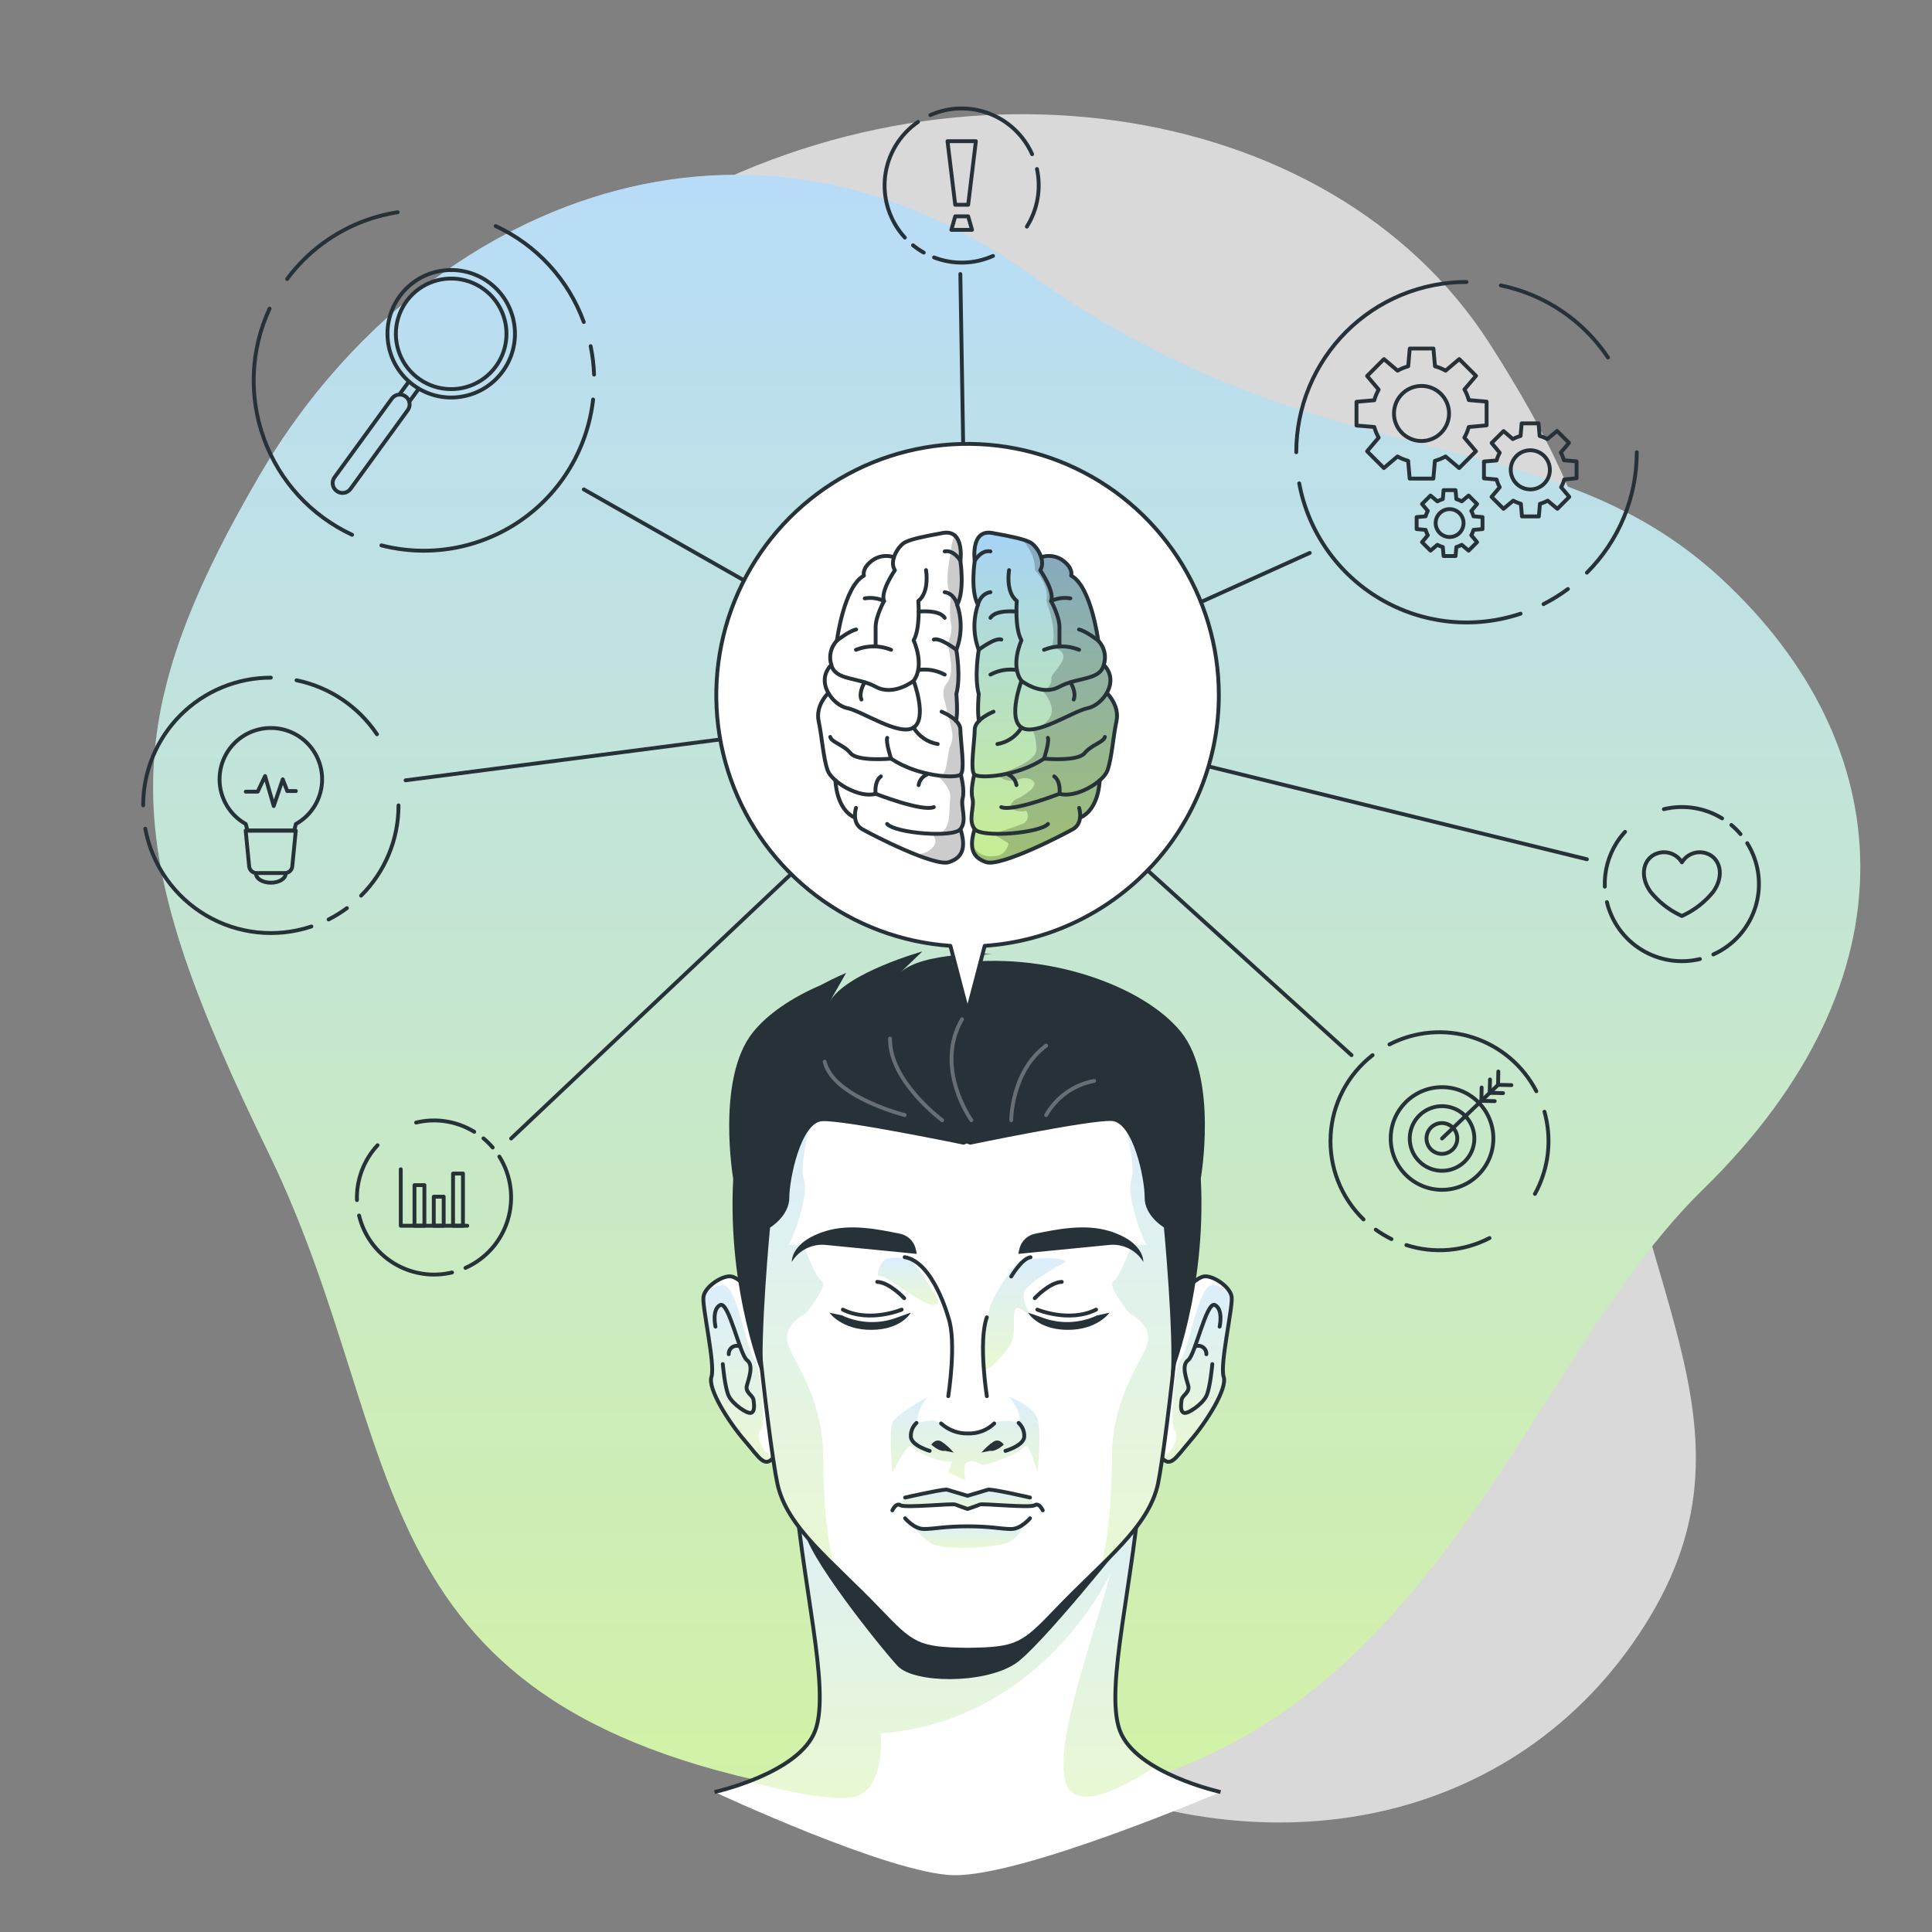 <svg width="501" height="501" viewBox="0 0 501 501" fill="none" xmlns="http://www.w3.org/2000/svg">
<rect x="0" y="0" width="501" height="501" fill="#808080" stroke="none"/>
<path opacity="0.7" d="M68.834 167.59C68.834 167.59 40.954 239.59 80.134 312.09C119.314 384.59 200.014 422.89 264.604 455.64C329.194 488.39 396.264 472.44 428.134 418.8C460.004 365.16 416.294 326.87 416.234 250.38C416.174 173.89 427.684 153.64 386.234 89.02C344.784 24.4 243.174 10.09 166.334 58.02C89.494 105.95 68.834 167.59 68.834 167.59Z" fill="white"/>
<path d="M212.483 464.859C89.703 444.099 107.243 376.359 69.703 299.119C32.163 221.879 28.093 190.269 67.523 122.909C106.953 55.549 190.523 16.559 267.063 71.109C343.603 125.659 400.353 107.409 446.433 150.109C492.513 192.809 497.903 253.499 441.553 308.499C385.203 363.499 363.903 490.499 212.483 464.859Z" fill="url(#paint0_linear)"/>
<path opacity="0.2" d="M212.483 464.859C89.703 444.099 107.243 376.359 69.703 299.119C32.163 221.879 28.093 190.269 67.523 122.909C106.953 55.549 190.523 16.559 267.063 71.109C343.603 125.659 400.353 107.409 446.433 150.109C492.513 192.809 497.903 253.499 441.553 308.499C385.203 363.499 363.903 490.499 212.483 464.859Z" fill="white"/>
<path d="M316.513 464.7C316.513 464.7 294.573 459.87 290.413 448.81C286.253 437.75 294.233 409.6 295.963 381.87H205.843C207.573 409.6 215.553 437.74 211.393 448.81C207.233 459.88 185.293 464.7 185.293 464.7C185.293 464.7 230.933 486.01 247.363 486.27C265.473 486.56 316.513 464.7 316.513 464.7Z" fill="white"/>
<path opacity="0.4" d="M194.104 461.98C197.574 462.89 201.704 463.89 205.764 464.7C212.294 466.01 218.644 466.8 221.764 465.9C222.621 465.658 223.423 465.25 224.124 464.7C229.444 460.59 228.384 449.47 228.384 449.47C269.724 446.4 287.324 409.4 287.864 408.25C283.594 424.54 273.424 451.25 276.284 461.96C276.529 463.018 277.095 463.975 277.904 464.7C280.044 466.55 283.664 466.04 287.334 464.7C291.618 462.981 295.689 460.769 299.464 458.11C295.404 455.72 291.834 452.63 290.394 448.8C286.234 437.74 294.214 409.6 295.944 381.87H205.844C207.574 409.6 215.554 437.74 211.394 448.8C208.994 455.17 200.704 459.5 194.104 461.98Z" fill="url(#paint1_linear)"/>
<path d="M316.513 464.7C316.513 464.7 294.573 459.87 290.413 448.81C286.253 437.75 294.233 409.6 295.963 381.87H205.843C207.573 409.6 215.553 437.74 211.393 448.81C207.233 459.88 185.293 464.7 185.293 464.7" stroke="#263238" stroke-miterlimit="10"/>
<path d="M292.393 398.731C292.393 398.731 269.473 427.501 263.173 431.501C254.903 436.791 236.984 436.501 232.784 432.031C228.584 427.561 208.434 402.401 208.614 396.501C208.954 385.741 292.393 398.731 292.393 398.731Z" fill="#263238"/>
<path d="M200.383 341.601C200.383 341.601 193.383 331.811 189.693 331.021C187.493 330.551 182.753 333.621 182.413 336.311C182.073 339.001 185.533 353.901 184.493 357.021C183.453 360.141 189.063 368.891 193.143 373.611C197.223 378.331 198.343 381.091 201.143 377.281" fill="white"/>
<path opacity="0.4" d="M184.493 357.02C183.493 360.14 189.073 368.89 193.143 373.6C197.213 378.31 198.343 381.09 201.143 377.28C198.143 378.41 195.823 372.16 197.203 370.95C198.583 369.74 197.533 354.71 195.573 352.38C193.613 350.05 191.313 334.38 187.843 333.38C186.463 332.96 184.503 334.08 182.653 335.58C182.548 335.827 182.474 336.085 182.433 336.35C182.063 339 185.523 353.9 184.493 357.02Z" fill="url(#paint2_linear)"/>
<path d="M200.383 341.601C200.383 341.601 193.383 331.811 189.693 331.021C187.493 330.551 182.753 333.621 182.413 336.311C182.073 339.001 185.533 353.901 184.493 357.021C183.453 360.141 189.063 368.891 193.143 373.611C197.223 378.331 198.343 381.091 201.143 377.281" stroke="#263238" stroke-linecap="round" stroke-linejoin="round"/>
<path d="M185.533 344.02C185.533 344.02 184.533 339.57 186.743 338.42C188.953 337.27 191.863 351.37 193.683 352.69C195.503 354.01 194.203 357.37 193.683 359.28C193.163 361.19 195.243 361.7 195.413 363.09C195.583 364.48 195.763 366.09 194.723 366.38C193.683 366.67 190.043 364.13 189.003 362.05C187.963 359.97 187.433 353.73 187.433 353.73" stroke="#263238" stroke-linecap="round" stroke-linejoin="round"/>
<path d="M191.903 349.17C191.579 349.024 191.222 348.964 190.867 348.995C190.513 349.027 190.172 349.149 189.878 349.349C189.584 349.55 189.346 349.823 189.188 350.142C189.03 350.46 188.956 350.815 188.973 351.17" stroke="#263238" stroke-linecap="round" stroke-linejoin="round"/>
<path d="M301.423 341.601C301.423 341.601 308.423 331.811 312.113 331.021C314.313 330.551 319.053 333.621 319.393 336.311C319.733 339.001 316.273 353.901 317.313 357.021C318.353 360.141 312.743 368.891 308.663 373.611C304.583 378.331 303.463 381.091 300.663 377.281" fill="white"/>
<path opacity="0.4" d="M300.703 377.28C303.463 381.08 304.583 378.33 308.703 373.6C312.823 368.87 318.393 360.14 317.353 357.02C316.313 353.9 319.783 339.02 319.443 336.31C319.405 336.053 319.334 335.801 319.233 335.56C317.373 334.05 315.403 332.92 314.013 333.34C310.543 334.34 308.243 350.06 306.283 352.34C304.323 354.62 303.283 369.7 304.643 370.91C306.003 372.12 303.683 378.35 300.703 377.28Z" fill="url(#paint3_linear)"/>
<path d="M301.423 341.601C301.423 341.601 308.423 331.811 312.113 331.021C314.313 330.551 319.053 333.621 319.393 336.311C319.733 339.001 316.273 353.901 317.313 357.021C318.353 360.141 312.743 368.891 308.663 373.611C304.583 378.331 303.463 381.091 300.663 377.281" stroke="#263238" stroke-linecap="round" stroke-linejoin="round"/>
<path d="M316.273 344.02C316.273 344.02 317.273 339.57 315.063 338.42C312.853 337.27 309.943 351.37 308.123 352.69C306.303 354.01 307.603 357.37 308.123 359.28C308.643 361.19 306.563 361.7 306.393 363.09C306.223 364.48 306.043 366.09 307.083 366.38C308.123 366.67 311.763 364.13 312.803 362.05C313.843 359.97 314.373 353.73 314.373 353.73" stroke="#263238" stroke-linecap="round" stroke-linejoin="round"/>
<path d="M309.903 349.17C310.228 349.024 310.585 348.964 310.939 348.995C311.294 349.027 311.634 349.149 311.928 349.349C312.223 349.55 312.46 349.823 312.619 350.142C312.777 350.46 312.851 350.815 312.833 351.17" stroke="#263238" stroke-linecap="round" stroke-linejoin="round"/>
<path d="M307.783 301.841C306.553 286.551 296.573 254.411 251.063 254.211H250.743C205.233 254.411 195.253 286.551 194.023 301.841C192.793 317.131 199.283 373.951 201.583 384.691C204.043 396.201 215.673 404.691 227.783 417.331C236.533 426.491 237.893 427.661 250.783 427.801H251.103C263.953 427.661 265.313 426.491 274.103 417.331C286.213 404.661 297.843 396.201 300.303 384.691C302.523 373.951 309.013 317.161 307.783 301.841Z" fill="white"/>
<path opacity="0.4" d="M250.983 371.721C245.863 371.721 243.673 368.351 242.053 368.351C240.575 368.438 239.106 368.648 237.663 368.981C237.663 368.981 238.163 364.051 241.083 362.051C241.083 362.051 232.343 366.541 231.403 368.981C230.463 371.421 231.403 381.871 231.403 381.871C231.403 381.871 235.283 374.221 236.183 375.021C239.214 377.512 242.982 378.936 246.903 379.071L245.903 381.871L250.393 383.871C250.393 383.871 249.393 379.871 250.903 379.111C252.413 378.351 254.903 379.941 254.903 379.941C254.903 379.941 263.173 377.941 265.623 375.061C266.863 373.611 269.023 381.911 269.023 381.911C269.023 381.911 270.183 371.441 269.023 367.911C267.863 364.381 261.523 362.131 261.523 362.131C261.523 362.131 265.423 366.291 264.143 369.061C264.143 369.061 262.283 368.001 258.693 368.691C258.433 368.661 254.253 371.721 250.983 371.721Z" fill="url(#paint4_linear)"/>
<path opacity="0.4" d="M268.313 390.331C268.313 390.331 269.573 388.401 256.313 386.261L250.903 387.881L245.463 386.261C245.463 386.261 234.113 387.861 232.463 390.331C237.559 390.699 242.676 390.643 247.763 390.161L250.903 391.301L254.043 390.161C254.043 390.161 266.123 390.641 268.313 390.331Z" fill="url(#paint5_linear)"/>
<path opacity="0.4" d="M265.623 395.111C265.623 395.111 264.443 398.861 261.063 400.111C257.683 401.361 244.333 402.191 241.293 400.111C239.345 398.715 237.621 397.029 236.183 395.111C240.988 396.363 246.001 396.598 250.903 395.801C259.403 394.501 260.903 397.771 265.623 395.111Z" fill="url(#paint6_linear)"/>
<path opacity="0.4" d="M276.323 327.211C275.703 325.711 265.023 326.211 264.053 327.211C263.083 328.211 257.773 334.931 256.503 339.701C255.385 344.49 254.904 349.406 255.073 354.321C255.293 356.971 259.923 351.861 261.833 349.011C263.743 346.161 262.433 341.911 263.173 339.701C263.913 337.491 268.343 342.791 268.343 342.791C268.343 342.791 264.473 337.491 265.663 334.891C266.853 332.291 276.323 327.211 276.323 327.211Z" fill="url(#paint7_linear)"/>
<path opacity="0.4" d="M243.283 337.151C243.283 337.151 237.783 327.671 236.183 326.831C234.583 325.991 230.283 325.881 229.243 326.831C228.203 327.781 226.723 331.211 228.423 330.971C230.123 330.731 243.463 342.171 243.283 337.151Z" fill="url(#paint8_linear)"/>
<path opacity="0.4" d="M300.223 384.691C298.583 392.371 292.863 398.691 285.643 405.811C287.643 397.301 288.353 386.451 288.363 377.711C288.363 363.491 294.923 354.821 297.243 349.291C299.563 343.761 292.963 340.661 292.963 340.661C292.963 340.661 286.963 333.341 288.683 332.291C290.403 331.241 293.413 322.931 293.413 322.931L297.243 322.751C295.023 318.291 292.153 309.411 293.413 305.621C294.673 301.831 291.113 288.961 291.113 288.961L307.113 296.681C307.427 298.388 307.654 300.11 307.793 301.841C309.013 317.161 302.523 373.951 300.223 384.691Z" fill="url(#paint9_linear)"/>
<path opacity="0.4" d="M216.163 405.811C208.943 398.691 203.223 392.371 201.583 384.691C199.283 373.951 192.793 317.161 194.033 301.841C194.171 300.11 194.398 298.388 194.713 296.681L210.713 288.961C210.713 288.961 207.153 301.821 208.413 305.621C209.673 309.421 206.803 318.291 204.583 322.751L208.413 322.931C208.413 322.931 211.413 331.251 213.143 332.291C214.873 333.331 208.863 340.661 208.863 340.661C208.863 340.661 202.253 343.741 204.583 349.291C206.913 354.841 213.423 363.491 213.463 377.711C213.453 386.501 214.123 397.301 216.163 405.811Z" fill="url(#paint10_linear)"/>
<path d="M307.783 301.841C306.553 286.551 296.573 254.411 251.063 254.211H250.743C205.233 254.411 195.253 286.551 194.023 301.841C192.793 317.131 199.283 373.951 201.583 384.691C204.043 396.201 215.673 404.691 227.783 417.331C236.533 426.491 237.893 427.661 250.783 427.801H251.103C263.953 427.661 265.313 426.491 274.103 417.331C286.213 404.661 297.843 396.201 300.303 384.691C302.523 373.951 309.013 317.161 307.783 301.841Z" stroke="#263238" stroke-linecap="round" stroke-linejoin="round"/>
<path d="M264.384 323.711C264.643 322.74 265.176 321.864 265.919 321.187C266.661 320.509 267.583 320.06 268.574 319.891C273.894 318.831 281.144 317.251 287.674 319.231C296.824 322.011 296.484 327.231 296.484 327.231C295.581 325.74 294.275 324.535 292.715 323.756C291.156 322.977 289.408 322.657 287.674 322.831C281.574 323.411 264.054 325.151 264.054 325.151L264.384 323.711Z" fill="#263238"/>
<path d="M287.713 340.411C287.713 340.411 284.553 344.921 276.763 344.851C268.973 344.781 266.613 340.391 266.613 340.391L269.953 341.551C272.283 342.472 274.776 342.907 277.28 342.83C279.784 342.752 282.245 342.164 284.513 341.101L287.713 340.411Z" fill="#263238"/>
<path d="M268.333 336.64C268.333 336.64 272.143 332.54 275.333 332.41" stroke="#263238" stroke-linecap="round" stroke-linejoin="round"/>
<path d="M255.903 341.601C253.653 347.841 255.903 362.051 255.903 362.051" stroke="#263238" stroke-linecap="round" stroke-linejoin="round"/>
<path d="M268.993 339.61C268.993 339.61 277.303 343.07 284.233 339.61" stroke="#263238" stroke-linecap="round" stroke-linejoin="round"/>
<path d="M262.224 331.021C262.224 331.021 264.924 326.401 267.224 326.021" stroke="#263238" stroke-linecap="round" stroke-linejoin="round"/>
<path d="M237.423 323.711C237.163 322.74 236.631 321.864 235.888 321.187C235.145 320.509 234.224 320.06 233.233 319.891C227.913 318.831 220.663 317.251 214.133 319.231C204.983 322.011 205.323 327.231 205.323 327.231C206.225 325.74 207.532 324.535 209.091 323.756C210.651 322.977 212.399 322.657 214.133 322.831C220.233 323.411 237.753 325.151 237.753 325.151L237.423 323.711Z" fill="#263238"/>
<path d="M215.094 340.411C215.094 340.411 218.254 344.921 226.044 344.851C233.834 344.781 236.194 340.391 236.194 340.391L232.904 341.551C230.574 342.472 228.081 342.907 225.577 342.83C223.073 342.752 220.612 342.164 218.344 341.101L215.094 340.411Z" fill="#263238"/>
<path d="M234.474 336.64C234.474 336.64 230.664 332.54 227.474 332.41" stroke="#263238" stroke-linecap="round" stroke-linejoin="round"/>
<path d="M233.813 339.61C233.813 339.61 225.503 343.07 218.573 339.61" stroke="#263238" stroke-linecap="round" stroke-linejoin="round"/>
<path d="M234.594 326C242.004 327.21 245.904 341.6 245.904 341.6C248.154 347.84 245.904 362.05 245.904 362.05" stroke="#263238" stroke-linecap="round" stroke-linejoin="round"/>
<path d="M244.033 369.12C245.943 370.858 248.452 371.79 251.033 371.72C252.281 371.762 253.525 371.553 254.691 371.106C255.857 370.66 256.922 369.984 257.823 369.12" stroke="#263238" stroke-linecap="round" stroke-linejoin="round"/>
<path d="M254.514 376.671C255.417 375.576 256.475 374.62 257.654 373.831C259.234 372.891 260.294 374.621 260.294 374.621C260.294 374.621 258.294 376.531 256.724 376.221L254.514 376.671Z" fill="#263238"/>
<path d="M247.294 376.671C246.391 375.576 245.333 374.62 244.154 373.831C242.574 372.891 241.514 374.621 241.514 374.621C241.514 374.621 243.514 376.531 245.084 376.221L247.294 376.671Z" fill="#263238"/>
<path d="M241.084 376.24C241.084 376.24 236.374 374.88 236.204 372.62C236.163 371.944 236.273 371.266 236.525 370.637C236.778 370.007 237.166 369.442 237.664 368.98" stroke="#263238" stroke-linecap="round" stroke-linejoin="round"/>
<path d="M260.724 376.24C260.724 376.24 265.434 374.88 265.604 372.62C265.644 371.944 265.534 371.266 265.282 370.637C265.03 370.007 264.641 369.442 264.144 368.98" stroke="#263238" stroke-linecap="round" stroke-linejoin="round"/>
<path d="M270.403 391.661C270.403 391.661 269.453 389.561 268.313 390.331C267.173 391.101 254.613 389.801 254.043 390.161C253.763 390.341 250.903 391.301 250.903 391.301C250.903 391.301 248.043 390.301 247.763 390.161C247.193 389.801 234.633 391.091 233.493 390.331C232.353 389.571 231.403 391.661 231.403 391.661" stroke="#263238" stroke-linecap="round" stroke-linejoin="round"/>
<path d="M267.093 393.721C267.093 393.721 264.783 396.501 262.233 396.501C259.683 396.501 256.903 395.801 250.903 395.801C244.903 395.801 242.113 396.501 239.573 396.501C237.033 396.501 234.713 393.721 234.713 393.721" stroke="#263238" stroke-linecap="round" stroke-linejoin="round"/>
<path d="M267.093 388.341C267.093 388.341 258.543 386.341 256.343 386.261L250.903 387.881L245.463 386.261C243.263 386.381 234.713 388.341 234.713 388.341" stroke="#263238" stroke-linecap="round" stroke-linejoin="round"/>
<path d="M306.263 267.62C296.653 255.68 271.113 246.32 246.793 249.96C246.793 249.96 253.653 247.35 257.473 247.35C257.473 247.35 239.163 246.73 233.473 252.21L239.173 246.73C239.173 246.73 219.433 252.24 215.173 259.73L219.413 252.29C219.413 252.29 216.503 253.5 212.753 255.5C205.183 258.75 199.003 263.01 195.263 267.67C185.653 279.61 190.133 305.67 190.133 305.67C188.573 335.16 197.933 357.4 197.933 357.4C197.033 346.48 199.683 318.34 199.683 318.34C199.683 318.34 204.683 315.34 204.683 310.54C204.683 305.74 207.683 291.09 213.193 290.74C218.703 290.39 249.903 296.84 249.903 296.84L250.733 296.52L251.563 296.84C251.563 296.84 282.763 290.34 288.303 290.69C293.843 291.04 296.873 305.69 296.823 310.49C296.773 315.29 301.823 318.29 301.823 318.29C301.823 318.29 304.483 346.43 303.583 357.35C303.583 357.35 312.933 335.11 311.383 305.62C311.393 305.62 315.903 279.56 306.263 267.62Z" fill="#263238"/>
<path opacity="0.3" d="M251.904 290.501C251.904 290.501 242.144 276.951 249.474 264.301" stroke="white" stroke-linecap="round" stroke-linejoin="round"/>
<path opacity="0.3" d="M244.334 290.501C244.334 290.501 230.614 280.381 230.804 269.311" stroke="white" stroke-linecap="round" stroke-linejoin="round"/>
<path opacity="0.3" d="M234.594 289.16C234.594 289.16 215.964 284.45 213.844 275.32" stroke="white" stroke-linecap="round" stroke-linejoin="round"/>
<path opacity="0.3" d="M262.224 290.5C262.224 290.5 262.224 277.82 271.284 271.15" stroke="white" stroke-linecap="round" stroke-linejoin="round"/>
<path opacity="0.3" d="M271.283 289.161C272.587 286.867 274.375 284.886 276.524 283.356C278.673 281.826 281.13 280.783 283.723 280.301" stroke="white" stroke-linecap="round" stroke-linejoin="round"/>
<path d="M385.503 110.3V104.15L380.893 103.75C380.626 102.787 380.243 101.86 379.753 100.99L382.753 97.46L378.403 93.12L374.873 96.12C374.001 95.632 373.075 95.249 372.113 94.98L371.713 90.38H365.573L365.173 94.98C364.211 95.249 363.284 95.632 362.413 96.12L358.883 93.12L354.513 97.5L357.513 101.03C357.022 101.9 356.64 102.827 356.373 103.79L351.763 104.19V110.34L356.373 110.73C356.638 111.693 357.021 112.62 357.513 113.49L354.513 117.02L358.863 121.37L362.393 118.37C363.265 118.854 364.191 119.234 365.153 119.5L365.553 124.11H371.693L372.093 119.5C373.054 119.234 373.981 118.854 374.853 118.37L378.383 121.37L382.733 117.02L379.733 113.49C380.225 112.62 380.608 111.693 380.873 110.73L385.503 110.3ZM368.623 114.36C367.211 114.36 365.83 113.941 364.656 113.157C363.482 112.372 362.567 111.257 362.026 109.952C361.486 108.648 361.344 107.212 361.62 105.827C361.895 104.442 362.575 103.17 363.574 102.171C364.573 101.173 365.845 100.493 367.23 100.217C368.615 99.942 370.05 100.083 371.355 100.623C372.66 101.164 373.775 102.079 374.559 103.253C375.344 104.427 375.763 105.808 375.763 107.22C375.763 109.114 375.01 110.93 373.671 112.269C372.332 113.608 370.516 114.36 368.623 114.36V114.36Z" stroke="#263238" stroke-linecap="round" stroke-linejoin="round"/>
<path d="M408.833 124.01V119.64L405.553 119.36C405.37 118.662 405.098 117.99 404.743 117.36L406.863 114.84L403.773 111.75L401.253 113.86C400.62 113.514 399.949 113.243 399.253 113.05L398.973 109.78H394.593L394.313 113.05C393.618 113.243 392.947 113.514 392.313 113.86L389.903 111.79L386.803 114.88L388.903 117.4C388.549 118.03 388.277 118.702 388.093 119.4L384.813 119.68V124.05L388.093 124.34C388.279 125.038 388.551 125.71 388.903 126.34L386.783 128.85L389.883 131.94L392.393 129.83C393.027 130.176 393.698 130.448 394.393 130.64L394.673 133.92H399.053L399.333 130.64C400.029 130.448 400.7 130.176 401.333 129.83L403.853 131.94L406.943 128.85L404.823 126.34C405.176 125.71 405.448 125.038 405.633 124.34L408.833 124.01ZM396.833 126.91C395.829 126.91 394.847 126.612 394.011 126.054C393.176 125.496 392.525 124.703 392.14 123.774C391.756 122.846 391.655 121.825 391.851 120.839C392.047 119.854 392.531 118.949 393.241 118.238C393.952 117.528 394.857 117.044 395.842 116.848C396.828 116.652 397.849 116.752 398.777 117.137C399.706 117.521 400.499 118.173 401.057 119.008C401.616 119.843 401.913 120.826 401.913 121.83C401.913 122.498 401.782 123.16 401.526 123.777C401.27 124.394 400.895 124.954 400.422 125.426C399.949 125.898 399.388 126.272 398.771 126.526C398.153 126.781 397.491 126.912 396.823 126.91H396.833Z" stroke="#263238" stroke-linecap="round" stroke-linejoin="round"/>
<path d="M384.444 137.2V134.09L382.113 133.89C381.974 133.402 381.779 132.933 381.534 132.49L383.034 130.7L380.833 128.5L379.053 130.01C378.612 129.761 378.142 129.566 377.654 129.43L377.453 127.1H374.344L374.143 129.43C373.655 129.565 373.185 129.759 372.743 130.01L370.953 128.5L368.754 130.7L370.254 132.49C370.011 132.933 369.82 133.403 369.684 133.89L367.354 134.09V137.2L369.684 137.4C369.821 137.886 370.012 138.355 370.254 138.8L368.754 140.59L370.953 142.79L372.743 141.28C373.185 141.53 373.655 141.725 374.143 141.86L374.344 144.19H377.453L377.654 141.86C378.142 141.723 378.612 141.528 379.053 141.28L380.833 142.79L383.034 140.59L381.534 138.8C381.778 138.356 381.972 137.886 382.113 137.4L384.444 137.2ZM375.904 139.26C375.188 139.26 374.488 139.047 373.892 138.65C373.297 138.252 372.833 137.686 372.559 137.025C372.285 136.363 372.213 135.636 372.353 134.933C372.493 134.231 372.838 133.586 373.344 133.08C373.85 132.574 374.495 132.229 375.197 132.089C375.899 131.949 376.627 132.021 377.289 132.295C377.95 132.569 378.516 133.033 378.913 133.628C379.311 134.224 379.523 134.924 379.523 135.64C379.523 136.6 379.142 137.52 378.463 138.199C377.784 138.878 376.864 139.26 375.904 139.26Z" stroke="#263238" stroke-linecap="round" stroke-linejoin="round"/>
<path d="M336.143 117.27C336.141 111.472 337.282 105.73 339.501 100.373C341.719 95.016 344.971 90.148 349.071 86.048C353.171 81.948 358.038 78.696 363.396 76.478C368.753 74.26 374.494 73.119 380.293 73.12" stroke="#263238" stroke-linecap="round" stroke-linejoin="round"/>
<path d="M394.313 159.14C388.325 161.139 381.977 161.832 375.699 161.17C369.42 160.509 363.356 158.51 357.915 155.306C352.475 152.103 347.784 147.771 344.16 142.602C340.535 137.433 338.061 131.546 336.903 125.34" stroke="#263238" stroke-linecap="round" stroke-linejoin="round"/>
<path d="M406.583 152.74C404.59 154.213 402.48 155.521 400.273 156.65" stroke="#263238" stroke-linecap="round" stroke-linejoin="round"/>
<path d="M424.443 117.271C424.449 123.071 423.31 128.816 421.092 134.175C418.873 139.534 415.618 144.402 411.513 148.501" stroke="#263238" stroke-linecap="round" stroke-linejoin="round"/>
<path d="M389.183 74.01C400.546 76.35 410.531 83.067 416.983 92.71" stroke="#263238" stroke-linecap="round" stroke-linejoin="round"/>
<path d="M108.563 100.84L106.123 104.19" stroke="#263238" stroke-linecap="round" stroke-linejoin="round"/>
<path d="M103.563 102.32L106.003 98.97" stroke="#263238" stroke-linecap="round" stroke-linejoin="round"/>
<path d="M119.995 102.812C128.974 101.163 134.916 92.546 133.266 83.567C131.617 74.588 123.001 68.647 114.022 70.296C105.043 71.946 99.101 80.562 100.75 89.541C102.4 98.52 111.016 104.462 119.995 102.812Z" stroke="#263238" stroke-linecap="round" stroke-linejoin="round"/>
<path d="M87.313 127.33C87.042 127.134 86.812 126.886 86.637 126.6C86.462 126.315 86.345 125.997 86.293 125.667C86.24 125.336 86.254 124.998 86.334 124.672C86.413 124.347 86.555 124.04 86.753 123.77L101.613 103.36C102.011 102.814 102.61 102.448 103.277 102.343C103.945 102.238 104.627 102.403 105.173 102.8V102.8C105.445 102.996 105.675 103.244 105.85 103.53C106.025 103.815 106.142 104.133 106.194 104.464C106.246 104.794 106.232 105.132 106.153 105.458C106.074 105.783 105.931 106.09 105.733 106.36L90.903 126.77C90.707 127.046 90.457 127.279 90.169 127.457C89.881 127.635 89.561 127.754 89.226 127.806C88.892 127.858 88.55 127.843 88.222 127.761C87.893 127.679 87.584 127.533 87.313 127.33V127.33Z" stroke="#263238" stroke-linecap="round" stroke-linejoin="round"/>
<path d="M128.603 94.99C126.937 97.288 124.626 99.039 121.964 100.022C119.301 101.006 116.407 101.177 113.647 100.514C110.887 99.851 108.386 98.385 106.461 96.3C104.535 94.215 103.271 91.605 102.83 88.802C102.388 85.998 102.789 83.126 103.98 80.55C105.172 77.974 107.101 75.81 109.523 74.331C111.946 72.852 114.752 72.125 117.588 72.243C120.424 72.36 123.161 73.316 125.453 74.99C128.518 77.229 130.57 80.591 131.161 84.339C131.751 88.088 130.831 91.918 128.603 94.99V94.99Z" stroke="#263238" stroke-linecap="round" stroke-linejoin="round"/>
<path d="M91.303 138.68C80.689 133.74 72.471 124.786 68.458 113.787C64.445 102.788 64.965 90.646 69.903 80.03" stroke="#263238" stroke-linecap="round" stroke-linejoin="round"/>
<path d="M153.803 103.59C153.094 109.869 151.046 115.924 147.797 121.344C144.548 126.764 140.174 131.425 134.971 135.01C129.767 138.596 123.855 141.024 117.633 142.129C111.411 143.235 105.024 142.993 98.903 141.42" stroke="#263238" stroke-linecap="round" stroke-linejoin="round"/>
<path d="M153.163 89.77C153.665 92.198 153.963 94.663 154.053 97.141" stroke="#263238" stroke-linecap="round" stroke-linejoin="round"/>
<path d="M128.533 58.62C133.793 61.057 138.52 64.51 142.441 68.78C146.362 73.05 149.401 78.052 151.383 83.5" stroke="#263238" stroke-linecap="round" stroke-linejoin="round"/>
<path d="M74.453 72.34C79.685 65.287 86.903 59.956 95.183 57.03C97.764 56.124 100.421 55.455 103.123 55.03" stroke="#263238" stroke-linecap="round" stroke-linejoin="round"/>
<path d="M37.123 208.85C37.122 204.502 37.977 200.195 39.641 196.177C41.304 192.159 43.742 188.507 46.817 185.432C49.892 182.356 53.542 179.916 57.56 178.252C61.578 176.587 65.884 175.73 70.233 175.73" stroke="#263238" stroke-linecap="round" stroke-linejoin="round"/>
<path d="M80.753 240.25C76.26 241.752 71.498 242.272 66.787 241.777C62.076 241.282 57.526 239.783 53.443 237.381C49.361 234.978 45.84 231.729 43.12 227.851C40.4 223.973 38.542 219.557 37.673 214.9" stroke="#263238" stroke-linecap="round" stroke-linejoin="round"/>
<path d="M89.953 235.5C88.459 236.609 86.873 237.589 85.213 238.43" stroke="#263238" stroke-linecap="round" stroke-linejoin="round"/>
<path d="M103.343 208.85C103.348 213.198 102.494 217.505 100.829 221.523C99.165 225.54 96.722 229.189 93.643 232.26" stroke="#263238" stroke-linecap="round" stroke-linejoin="round"/>
<path d="M76.903 176.41C85.421 178.16 92.91 183.188 97.753 190.41" stroke="#263238" stroke-linecap="round" stroke-linejoin="round"/>
<path d="M83.533 202.09C83.535 199.747 82.919 197.446 81.746 195.418C80.573 193.39 78.886 191.708 76.854 190.542C74.822 189.376 72.519 188.767 70.176 188.776C67.834 188.786 65.535 189.415 63.514 190.598C61.492 191.782 59.819 193.478 58.663 195.516C57.508 197.553 56.911 199.86 56.933 202.202C56.955 204.545 57.596 206.84 58.79 208.855C59.984 210.871 61.689 212.535 63.733 213.68L64.173 215.38H76.293L76.723 213.68C78.786 212.529 80.505 210.847 81.702 208.81C82.9 206.773 83.531 204.453 83.533 202.09V202.09Z" stroke="#263238" stroke-linecap="round" stroke-linejoin="round"/>
<path d="M73.903 226.39H66.503C66.033 226.388 65.58 226.212 65.231 225.896C64.882 225.581 64.662 225.148 64.613 224.68L63.703 215.38H76.703L75.793 224.68C75.748 225.149 75.529 225.585 75.18 225.901C74.83 226.218 74.375 226.392 73.903 226.39V226.39Z" stroke="#263238" stroke-linecap="round" stroke-linejoin="round"/>
<path d="M74.073 226.56C74.073 227.85 72.353 228.9 70.233 228.9C68.113 228.9 66.393 227.85 66.393 226.56" stroke="#263238" stroke-linecap="round" stroke-linejoin="round"/>
<path d="M63.733 205.29H66.823L68.743 201.24L70.983 209.02L73.323 202.09L74.493 205.13H76.723" stroke="#263238" stroke-linecap="round" stroke-linejoin="round"/>
<path d="M241.263 29.84C246.106 27.691 251.604 27.552 256.55 29.453C261.496 31.354 265.486 35.14 267.643 39.98" stroke="#263238" stroke-linecap="round" stroke-linejoin="round"/>
<path d="M234.643 61.61C232.709 59.5 231.251 57 230.366 54.277C229.481 51.555 229.191 48.675 229.515 45.831C229.84 42.987 230.771 40.246 232.245 37.792C233.72 35.339 235.704 33.231 238.063 31.61" stroke="#263238" stroke-linecap="round" stroke-linejoin="round"/>
<path d="M239.543 65.5C238.566 64.947 237.636 64.315 236.763 63.61" stroke="#263238" stroke-linecap="round" stroke-linejoin="round"/>
<path d="M257.503 66.37C255.106 67.44 252.521 68.025 249.897 68.092C247.273 68.159 244.661 67.706 242.213 66.76" stroke="#263238" stroke-linecap="round" stroke-linejoin="round"/>
<path d="M268.903 43.83C270.008 48.961 269.068 54.321 266.283 58.77" stroke="#263238" stroke-linecap="round" stroke-linejoin="round"/>
<path d="M251.063 53.1H247.703L245.703 36.61H253.063L251.063 53.1Z" stroke="#263238" stroke-linecap="round" stroke-linejoin="round"/>
<path d="M251.063 56.1H247.703L246.703 59.6H252.063L251.063 56.1Z" stroke="#263238" stroke-linecap="round" stroke-linejoin="round"/>
<path d="M440.813 248.7C435.659 249.937 430.224 249.078 425.704 246.31C421.183 243.542 417.946 239.093 416.703 233.94" stroke="#263238" stroke-linecap="round" stroke-linejoin="round"/>
<path d="M453.083 218.65C454.597 221.074 455.574 223.794 455.948 226.628C456.322 229.461 456.085 232.342 455.252 235.075C454.419 237.809 453.01 240.333 451.12 242.476C449.229 244.619 446.901 246.333 444.293 247.5" stroke="#263238" stroke-linecap="round" stroke-linejoin="round"/>
<path d="M448.963 213.93C449.825 214.65 450.625 215.443 451.353 216.3" stroke="#263238" stroke-linecap="round" stroke-linejoin="round"/>
<path d="M431.463 209.83C434.015 209.213 436.663 209.107 439.256 209.517C441.849 209.927 444.336 210.846 446.573 212.22" stroke="#263238" stroke-linecap="round" stroke-linejoin="round"/>
<path d="M416.153 229.93C416.012 225.959 417.056 222.035 419.153 218.66C419.811 217.61 420.564 216.622 421.403 215.71" stroke="#263238" stroke-linecap="round" stroke-linejoin="round"/>
<path d="M442.423 221.26C441.263 220.888 440.012 220.918 438.872 221.347C437.732 221.775 436.77 222.576 436.143 223.62C435.512 222.575 434.547 221.773 433.403 221.344C432.26 220.916 431.005 220.886 429.843 221.26C426.213 222.38 424.953 227.01 428.013 231.26C430.056 233.792 432.635 235.841 435.563 237.26L436.143 237.54L436.713 237.26C439.642 235.843 442.221 233.794 444.263 231.26C447.323 227.01 446.053 222.38 442.423 221.26Z" stroke="#263238" stroke-linecap="round" stroke-linejoin="round"/>
<path d="M360.313 270.83C363.611 269.125 367.211 268.087 370.91 267.774C374.609 267.462 378.333 267.881 381.869 269.009C385.406 270.136 388.685 271.949 391.521 274.345C394.356 276.74 396.691 279.671 398.393 282.97" stroke="#263238" stroke-linecap="round" stroke-linejoin="round"/>
<path d="M353.583 316.22C350.684 313.402 348.423 309.994 346.952 306.227C345.482 302.461 344.836 298.422 345.059 294.385C345.281 290.348 346.367 286.405 348.243 282.823C350.119 279.241 352.741 276.103 355.933 273.62" stroke="#263238" stroke-linecap="round" stroke-linejoin="round"/>
<path d="M360.833 321.32C359.409 320.616 358.044 319.796 356.753 318.87" stroke="#263238" stroke-linecap="round" stroke-linejoin="round"/>
<path d="M386.253 321.05C382.958 322.758 379.358 323.799 375.66 324.111C371.961 324.423 368.238 324.002 364.703 322.87" stroke="#263238" stroke-linecap="round" stroke-linejoin="round"/>
<path d="M400.503 288.29C402.022 293.705 401.889 299.45 400.123 304.79C399.58 306.456 398.881 308.066 398.033 309.6" stroke="#263238" stroke-linecap="round" stroke-linejoin="round"/>
<path d="M373.943 308.54C381.294 308.54 387.253 302.581 387.253 295.23C387.253 287.879 381.294 281.92 373.943 281.92C366.592 281.92 360.633 287.879 360.633 295.23C360.633 302.581 366.592 308.54 373.943 308.54Z" stroke="#263238" stroke-linecap="round" stroke-linejoin="round"/>
<path d="M376.693 298.09C376.124 298.643 375.403 299.015 374.622 299.158C373.841 299.301 373.036 299.209 372.308 298.892C371.58 298.576 370.962 298.05 370.534 297.381C370.106 296.713 369.886 295.932 369.903 295.138C369.92 294.344 370.173 293.574 370.629 292.924C371.086 292.275 371.725 291.776 372.466 291.49C373.207 291.205 374.016 291.147 374.79 291.323C375.564 291.5 376.268 291.902 376.813 292.48C377.533 293.243 377.924 294.26 377.901 295.309C377.879 296.359 377.445 297.357 376.693 298.09Z" stroke="#263238" stroke-linecap="round" stroke-linejoin="round"/>
<path d="M379.743 301.28C378.545 302.425 377.035 303.19 375.403 303.478C373.77 303.765 372.09 303.562 370.573 302.894C369.056 302.227 367.771 301.124 366.881 299.726C365.991 298.328 365.535 296.698 365.571 295.041C365.608 293.384 366.135 291.775 367.085 290.418C368.036 289.06 369.368 288.015 370.912 287.414C372.457 286.814 374.145 286.685 375.763 287.043C377.381 287.402 378.857 288.233 380.003 289.43C380.764 290.225 381.361 291.162 381.76 292.188C382.159 293.214 382.351 294.308 382.327 295.409C382.303 296.509 382.062 297.594 381.619 298.601C381.175 299.609 380.538 300.519 379.743 301.28Z" stroke="#263238" stroke-linecap="round" stroke-linejoin="round"/>
<path d="M373.943 295.23L388.433 281.36" stroke="#263238" stroke-linecap="round" stroke-linejoin="round"/>
<path d="M388.543 277.86L388.473 281.32L391.933 281.39" stroke="#263238" stroke-linecap="round" stroke-linejoin="round"/>
<path d="M386.383 279.93L386.303 283.39L389.763 283.47" stroke="#263238" stroke-linecap="round" stroke-linejoin="round"/>
<path d="M384.213 282.01L384.143 285.47L387.603 285.54" stroke="#263238" stroke-linecap="round" stroke-linejoin="round"/>
<path d="M117.223 329.97C112.069 331.207 106.634 330.347 102.114 327.58C97.593 324.812 94.356 320.363 93.113 315.21" stroke="#263238" stroke-linecap="round" stroke-linejoin="round"/>
<path d="M129.493 299.92C131.011 302.344 131.991 305.066 132.367 307.902C132.743 310.737 132.506 313.62 131.673 316.357C130.84 319.093 129.43 321.619 127.537 323.764C125.645 325.909 123.314 327.623 120.703 328.79" stroke="#263238" stroke-linecap="round" stroke-linejoin="round"/>
<path d="M125.373 295.2C126.236 295.921 127.035 296.714 127.763 297.57" stroke="#263238" stroke-linecap="round" stroke-linejoin="round"/>
<path d="M107.903 291.1C110.451 290.488 113.095 290.386 115.682 290.797C118.27 291.209 120.751 292.128 122.983 293.5" stroke="#263238" stroke-linecap="round" stroke-linejoin="round"/>
<path d="M92.563 311.2C92.404 305.943 94.322 300.834 97.903 296.98" stroke="#263238" stroke-linecap="round" stroke-linejoin="round"/>
<path d="M103.923 303.21V317.85H121.173" stroke="#263238" stroke-linecap="round" stroke-linejoin="round"/>
<path d="M110.053 307.32H107.483V317.85H110.053V307.32Z" stroke="#263238" stroke-linecap="round" stroke-linejoin="round"/>
<path d="M115.053 310.32H112.483V317.85H115.053V310.32Z" stroke="#263238" stroke-linecap="round" stroke-linejoin="round"/>
<path d="M120.053 304.32H117.483V317.85H120.053V304.32Z" stroke="#263238" stroke-linecap="round" stroke-linejoin="round"/>
<path d="M132.543 295.23L250.903 183.42L105.173 202.35" stroke="#263238" stroke-linecap="round" stroke-linejoin="round"/>
<path d="M151.393 126.91L250.903 183.42L249.033 71.06" stroke="#263238" stroke-linecap="round" stroke-linejoin="round"/>
<path d="M339.643 143.38L250.903 183.42L411.513 222.82" stroke="#263238" stroke-linecap="round" stroke-linejoin="round"/>
<path d="M250.903 183.42L350.473 273.62" stroke="#263238" stroke-linecap="round" stroke-linejoin="round"/>
<path d="M316.063 180.27C316.065 167.572 312.356 155.15 305.393 144.532C298.43 133.913 288.516 125.56 276.869 120.5C265.223 115.44 252.352 113.893 239.838 116.049C227.324 118.205 215.713 123.971 206.432 132.637C197.151 141.304 190.604 152.493 187.597 164.83C184.59 177.167 185.252 190.114 189.504 202.079C193.755 214.044 201.411 224.507 211.528 232.18C221.646 239.853 233.785 244.403 246.453 245.27L250.903 262.27L255.353 245.27C271.825 244.145 287.256 236.808 298.526 224.742C309.795 212.676 316.064 196.781 316.063 180.27V180.27Z" fill="white"/>
<path d="M316.063 180.27C316.065 167.572 312.356 155.15 305.393 144.532C298.43 133.913 288.516 125.56 276.869 120.5C265.223 115.44 252.352 113.893 239.838 116.049C227.324 118.205 215.713 123.971 206.432 132.637C197.151 141.304 190.604 152.493 187.597 164.83C184.59 177.167 185.252 190.114 189.504 202.079C193.755 214.044 201.411 224.507 211.528 232.18C221.646 239.853 233.785 244.403 246.453 245.27L250.903 262.27L255.353 245.27C271.825 244.145 287.256 236.808 298.526 224.742C309.795 212.676 316.064 196.781 316.063 180.27V180.27Z" stroke="#263238" stroke-linecap="round" stroke-linejoin="round"/>
<path d="M289.903 187.11C289.563 188.7 289.303 190.55 289.043 192.34C288.769 194.881 288.278 197.393 287.573 199.85C287.124 200.884 286.439 201.798 285.573 202.52C285.573 203.64 285.033 210.18 280.453 212.27C280.392 212.907 280.178 213.521 279.83 214.059C279.482 214.596 279.01 215.043 278.453 215.36C278.283 215.46 262.373 224.09 256.713 224.09C256.355 224.095 255.998 224.048 255.653 223.95C252.933 223.05 251.653 221.36 251.753 218.62C251.811 217.419 252.03 216.232 252.403 215.09C251.323 213.6 251.563 211.7 251.783 210.02C251.989 209.07 252.013 208.089 251.853 207.13C251.313 205.07 252.083 201.73 252.293 200.91C251.613 199.85 251.813 196.83 252.183 192.73C252.313 191.33 252.433 190 252.433 189.19C252.486 188.291 252.875 187.445 253.523 186.82C253.273 184.54 253.273 182.24 253.523 179.96C252.393 175.69 253.353 169.48 253.523 168.55C252.119 164.779 252.041 160.641 253.303 156.82C251.433 153.18 252.393 146.17 252.503 145.42C252.423 144.84 251.933 140.6 253.943 138.66C254.419 138.234 254.994 137.932 255.615 137.782C256.236 137.632 256.885 137.638 257.503 137.8C260.973 138.44 263.153 138.88 264.733 139.31C265.624 139.542 266.494 139.85 267.333 140.23C268.744 141.114 269.805 142.461 270.333 144.04C271.3 143.763 272.317 143.716 273.305 143.902C274.293 144.087 275.223 144.501 276.023 145.11C278.273 146.85 278.363 148.44 278.283 149.11C283.183 152.11 285.033 164.43 285.283 165.95C286.06 166.791 286.608 167.818 286.872 168.932C287.137 170.046 287.11 171.209 286.793 172.31C287.54 173.078 288.063 174.035 288.308 175.077C288.553 176.12 288.51 177.21 288.183 178.23C288.032 178.724 287.828 179.2 287.573 179.65C287.603 179.78 290.773 182.93 289.903 187.11Z" fill="url(#paint11_linear)"/>
<path opacity="0.2" d="M289.903 187.11C289.563 188.7 289.303 190.55 289.043 192.34C288.77 194.881 288.278 197.394 287.573 199.85C287.125 200.884 286.44 201.799 285.573 202.52C285.573 203.64 285.033 210.18 280.453 212.27C280.392 212.908 280.178 213.521 279.83 214.059C279.482 214.597 279.01 215.043 278.453 215.36C278.283 215.46 262.373 224.09 256.713 224.09C256.355 224.095 255.998 224.048 255.653 223.95C252.933 223.05 251.653 221.36 251.753 218.62C251.969 218.748 252.135 218.945 252.223 219.18C253.663 222.06 256.393 222.36 258.693 221.91C260.993 221.46 261.563 218.72 261.563 218.72L257.563 216.24C257.563 216.24 262.103 214.79 264.913 213.74C265.266 213.647 265.59 213.467 265.856 213.218C266.123 212.969 266.323 212.657 266.44 212.312C266.557 211.966 266.587 211.597 266.526 211.237C266.466 210.878 266.317 210.538 266.093 210.25C265.372 210.424 264.621 210.445 263.891 210.311C263.16 210.176 262.466 209.89 261.853 209.47C261.96 208.984 262.172 208.527 262.475 208.131C262.777 207.735 263.162 207.411 263.603 207.18C264.953 206.68 269.673 203.9 267.853 202.45C266.033 201 263.603 202.35 263.603 202.35C259.953 202.93 258.653 200.83 258.653 200.83C258.653 200.83 268.903 197.83 268.753 194.32C268.788 192.558 268.447 190.81 267.753 189.19C267.753 189.19 271.863 188.01 272.633 185.13C273.403 182.25 270.143 178.84 270.143 178.84C271.803 179.26 272.893 176.84 272.633 175.9C272.373 174.96 275.923 172.12 275.763 170.15C275.603 168.18 272.633 167.94 272.633 167.94C274.483 164.06 271.343 155.85 271.343 155.85C272.213 151.54 268.343 147.85 268.343 147.85C268.593 144.6 266.523 141.47 264.653 139.33C265.545 139.562 266.414 139.87 267.253 140.25C268.665 141.134 269.725 142.481 270.253 144.06C271.22 143.783 272.237 143.736 273.225 143.922C274.213 144.108 275.144 144.521 275.943 145.13C278.193 146.87 278.283 148.46 278.203 149.13C283.103 152.13 284.953 164.45 285.203 165.97C285.981 166.811 286.528 167.838 286.792 168.952C287.057 170.066 287.03 171.23 286.713 172.33C287.46 173.098 287.983 174.055 288.228 175.098C288.473 176.14 288.43 177.23 288.103 178.25C287.953 178.744 287.748 179.22 287.493 179.67C287.603 179.78 290.773 182.93 289.903 187.11Z" fill="black"/>
<path opacity="0.2" d="M249.453 215.09C250.953 219.99 249.943 222.72 246.203 223.95C245.858 224.048 245.501 224.095 245.143 224.09C242.993 224.09 239.363 222.84 235.673 221.29C237.211 221.66 238.826 221.542 240.293 220.95C244.523 218.52 241.593 216.24 241.593 216.24C247.123 216.79 245.953 210.24 246.393 207.18C246.833 204.12 243.163 201.33 243.163 201.33C246.023 201.77 245.353 195.33 246.593 192.94C247.833 190.55 245.683 185.29 245.683 185.29C245.223 181.11 243.533 179.78 245.683 176.94C247.833 174.1 245.683 167.15 245.683 167.15C245.683 167.15 247.163 164.05 246.593 161.57C246.023 159.09 246.593 154.23 246.593 154.23C244.593 151.65 246.593 143.16 246.593 143.16C246.604 141.529 247.016 139.925 247.793 138.49L247.983 138.66C249.983 140.6 249.503 144.84 249.423 145.42C249.533 146.17 250.493 153.18 248.623 156.82C249.885 160.642 249.808 164.779 248.403 168.55C248.553 169.48 249.513 175.69 248.403 179.96C248.654 182.24 248.654 184.54 248.403 186.82C249.051 187.445 249.441 188.291 249.493 189.19C249.493 190 249.613 191.33 249.733 192.73C250.113 196.83 250.313 199.85 249.633 200.91C249.843 201.73 250.633 205.07 250.073 207.13C249.914 208.089 249.937 209.07 250.143 210.02C250.293 211.7 250.533 213.6 249.453 215.09Z" fill="black"/>
<path d="M261.673 147.84C261.673 147.84 260.673 153.51 263.673 155.84C263.673 155.84 263.063 162.84 264.883 166.05C264.883 166.05 261.883 172.51 264.883 176.55C264.883 176.55 261.253 186.23 264.883 188.65C268.513 191.07 278.193 184.42 282.033 183.65C285.873 182.88 290.503 176.79 286.243 172.44" stroke="#263238" stroke-linecap="round" stroke-linejoin="round"/>
<path d="M274.743 167.5C274.743 167.5 274.743 165.5 274.743 162.65C274.743 159.8 272.563 155.87 272.563 155.87C273.563 153.33 269.743 147.87 269.743 147.87C271.353 145.38 268.743 141.4 267.053 140.6C265.363 139.8 263.053 139.26 257.313 138.21C251.573 137.16 252.763 145.45 252.763 145.45C252.763 145.45 251.583 153.18 253.603 156.81C252.311 160.625 252.382 164.771 253.803 168.54C253.803 168.54 252.593 175.46 253.803 179.96C253.803 179.96 253.363 185.02 253.883 186.96" stroke="#263238" stroke-linecap="round" stroke-linejoin="round"/>
<path d="M270.733 168.5C273.653 167.323 276.914 167.323 279.833 168.5" stroke="#263238" stroke-linecap="round" stroke-linejoin="round"/>
<path d="M257.633 184.55C257.633 184.55 252.763 186.49 252.763 189.19C252.763 191.89 251.513 199.68 252.653 200.83C253.793 201.98 263.863 201.37 270.733 196.73C270.733 196.73 279.423 197.54 281.243 195.32C283.063 193.1 286.133 192.53 286.513 191.1" stroke="#263238" stroke-linecap="round" stroke-linejoin="round"/>
<path d="M287.203 179.93C287.203 179.93 290.373 183.01 289.513 187.03C288.653 191.05 288.303 196.61 287.203 199.73C286.103 202.85 278.933 207.08 274.743 205.84C274.743 205.84 262.683 210.56 259.653 209.3" stroke="#263238" stroke-linecap="round" stroke-linejoin="round"/>
<path d="M252.654 200.83C252.654 200.83 251.584 204.83 252.174 207.02C252.764 209.21 250.924 212.74 252.764 215.02C254.604 217.3 269.544 216.09 271.764 213.67" stroke="#263238" stroke-linecap="round" stroke-linejoin="round"/>
<path d="M279.833 209.5C279.833 209.5 281.083 213.39 278.213 215.02C275.343 216.65 259.473 224.8 255.733 223.57C251.993 222.34 251.333 219.57 252.733 215.02" stroke="#263238" stroke-linecap="round" stroke-linejoin="round"/>
<path d="M285.173 202.35C285.173 202.35 285.014 209.93 280.104 212.01" stroke="#263238" stroke-linecap="round" stroke-linejoin="round"/>
<path d="M270.013 144.5C270.962 144.171 271.978 144.081 272.971 144.238C273.963 144.395 274.901 144.794 275.703 145.4C278.423 147.48 277.773 149.27 277.773 149.27C282.973 152.08 284.773 166.11 284.773 166.11C285.56 166.927 286.112 167.943 286.369 169.048C286.626 170.154 286.579 171.308 286.233 172.39C285.233 176.52 279.393 175.53 274.713 178.09C270.033 180.65 264.873 176.54 264.873 176.54" stroke="#263238" stroke-linecap="round" stroke-linejoin="round"/>
<path d="M264.903 188.66C264.233 189.786 263.327 190.752 262.245 191.492C261.164 192.231 259.935 192.725 258.643 192.94" stroke="#263238" stroke-linecap="round" stroke-linejoin="round"/>
<path d="M263.593 173.73C261.268 173.406 258.901 173.83 256.833 174.94" stroke="#263238" stroke-linecap="round" stroke-linejoin="round"/>
<path d="M253.803 168.5C253.803 168.5 258.043 165.25 259.653 165.85" stroke="#263238" stroke-linecap="round" stroke-linejoin="round"/>
<path d="M263.593 158.6C263.593 158.6 258.243 157.99 256.833 160.21" stroke="#263238" stroke-linecap="round" stroke-linejoin="round"/>
<path d="M253.604 156.78C253.604 156.78 254.204 153.96 256.834 153.56" stroke="#263238" stroke-linecap="round" stroke-linejoin="round"/>
<path d="M252.763 145.42C252.763 145.42 254.413 142.52 256.833 142.99" stroke="#263238" stroke-linecap="round" stroke-linejoin="round"/>
<path d="M274.743 205.84C274.743 205.84 275.193 202.7 273.373 201.33" stroke="#263238" stroke-linecap="round" stroke-linejoin="round"/>
<path d="M270.733 196.73C270.733 196.73 272.163 192.4 271.733 191.34" stroke="#263238" stroke-linecap="round" stroke-linejoin="round"/>
<path d="M261.513 200.89C262.058 201.13 262.533 201.503 262.897 201.975C263.26 202.446 263.499 203.002 263.593 203.59" stroke="#263238" stroke-linecap="round" stroke-linejoin="round"/>
<path d="M277.604 176.94C277.604 176.94 279.223 179.58 278.423 181.4" stroke="#263238" stroke-linecap="round" stroke-linejoin="round"/>
<path d="M284.803 166.13C284.803 166.13 281.643 163.64 279.803 163.24" stroke="#263238" stroke-linecap="round" stroke-linejoin="round"/>
<path d="M272.563 155.85C274.121 155.117 275.866 154.88 277.563 155.17" stroke="#263238" stroke-linecap="round" stroke-linejoin="round"/>
<path d="M240.133 147.84C240.133 147.84 241.133 153.51 238.133 155.84C238.133 155.84 238.743 162.84 236.923 166.05C236.923 166.05 239.923 172.51 236.923 176.55C236.923 176.55 240.553 186.23 236.923 188.65C233.293 191.07 223.613 184.42 219.773 183.65C215.933 182.88 211.303 176.79 215.563 172.44" stroke="#263238" stroke-linecap="round" stroke-linejoin="round"/>
<path d="M227.063 167.5C227.063 167.5 227.063 165.5 227.063 162.65C227.063 159.8 229.243 155.87 229.243 155.87C228.243 153.33 232.063 147.87 232.063 147.87C230.453 145.38 233.063 141.4 234.753 140.6C236.443 139.8 238.753 139.26 244.493 138.21C250.233 137.16 249.043 145.45 249.043 145.45C249.043 145.45 250.223 153.18 248.203 156.81C249.496 160.625 249.425 164.771 248.003 168.54C248.003 168.54 249.213 175.46 248.003 179.96C248.003 179.96 248.443 185.02 247.923 186.96" stroke="#263238" stroke-linecap="round" stroke-linejoin="round"/>
<path d="M231.073 168.5C228.153 167.323 224.892 167.323 221.973 168.5" stroke="#263238" stroke-linecap="round" stroke-linejoin="round"/>
<path d="M244.173 184.55C244.173 184.55 249.043 186.49 249.043 189.19C249.043 191.89 250.293 199.68 249.143 200.83C247.993 201.98 237.943 201.37 231.073 196.73C231.073 196.73 222.383 197.54 220.563 195.32C218.743 193.1 215.673 192.53 215.293 191.1" stroke="#263238" stroke-linecap="round" stroke-linejoin="round"/>
<path d="M214.603 179.93C214.603 179.93 211.433 183.01 212.293 187.03C213.153 191.05 213.503 196.61 214.603 199.73C215.703 202.85 222.873 207.08 227.063 205.84C227.063 205.84 239.123 210.56 242.153 209.3" stroke="#263238" stroke-linecap="round" stroke-linejoin="round"/>
<path d="M249.143 200.83C249.143 200.83 250.223 204.83 249.633 207.02C249.043 209.21 250.883 212.74 249.043 215.02C247.203 217.3 232.263 216.09 230.043 213.67" stroke="#263238" stroke-linecap="round" stroke-linejoin="round"/>
<path d="M221.973 209.5C221.973 209.5 220.723 213.39 223.593 215.02C226.463 216.65 242.333 224.8 246.073 223.57C249.813 222.34 250.473 219.57 249.073 215.02" stroke="#263238" stroke-linecap="round" stroke-linejoin="round"/>
<path d="M216.633 202.35C216.633 202.35 216.793 209.93 221.703 212.01" stroke="#263238" stroke-linecap="round" stroke-linejoin="round"/>
<path d="M231.793 144.5C230.843 144.171 229.827 144.081 228.835 144.238C227.843 144.395 226.904 144.794 226.103 145.4C223.383 147.48 224.033 149.27 224.033 149.27C218.833 152.08 217.033 166.11 217.033 166.11C216.245 166.927 215.694 167.943 215.437 169.048C215.18 170.154 215.227 171.308 215.573 172.39C216.573 176.52 222.413 175.53 227.093 178.09C231.773 180.65 236.933 176.54 236.933 176.54" stroke="#263238" stroke-linecap="round" stroke-linejoin="round"/>
<path d="M236.903 188.66C237.572 189.786 238.479 190.752 239.561 191.492C240.642 192.231 241.871 192.725 243.163 192.94" stroke="#263238" stroke-linecap="round" stroke-linejoin="round"/>
<path d="M238.213 173.73C240.538 173.406 242.905 173.83 244.973 174.94" stroke="#263238" stroke-linecap="round" stroke-linejoin="round"/>
<path d="M248.003 168.5C248.003 168.5 243.763 165.25 242.153 165.85" stroke="#263238" stroke-linecap="round" stroke-linejoin="round"/>
<path d="M238.213 158.6C238.213 158.6 243.563 157.99 244.973 160.21" stroke="#263238" stroke-linecap="round" stroke-linejoin="round"/>
<path d="M248.203 156.78C248.203 156.78 247.603 153.96 244.973 153.56" stroke="#263238" stroke-linecap="round" stroke-linejoin="round"/>
<path d="M249.043 145.42C249.043 145.42 247.393 142.52 244.973 142.99" stroke="#263238" stroke-linecap="round" stroke-linejoin="round"/>
<path d="M227.063 205.84C227.063 205.84 226.613 202.7 228.433 201.33" stroke="#263238" stroke-linecap="round" stroke-linejoin="round"/>
<path d="M231.073 196.73C231.073 196.73 229.643 192.4 230.073 191.34" stroke="#263238" stroke-linecap="round" stroke-linejoin="round"/>
<path d="M240.293 200.89C239.748 201.13 239.272 201.503 238.909 201.975C238.545 202.446 238.306 203.002 238.213 203.59" stroke="#263238" stroke-linecap="round" stroke-linejoin="round"/>
<path d="M224.203 176.94C224.203 176.94 222.583 179.58 223.383 181.4" stroke="#263238" stroke-linecap="round" stroke-linejoin="round"/>
<path d="M217.003 166.13C217.003 166.13 220.163 163.64 222.003 163.24" stroke="#263238" stroke-linecap="round" stroke-linejoin="round"/>
<path d="M229.243 155.85C227.685 155.117 225.94 154.88 224.243 155.17" stroke="#263238" stroke-linecap="round" stroke-linejoin="round"/>
<defs>
<linearGradient id="paint0_linear" x1="261.054" y1="45.322" x2="261.054" y2="468.237" gradientUnits="userSpaceOnUse">
<stop stop-color="#A6D3F6"/>
<stop offset="1" stop-color="#C8EE90"/>
</linearGradient>
<linearGradient id="paint1_linear" x1="246.784" y1="381.87" x2="246.784" y2="466.285" gradientUnits="userSpaceOnUse">
<stop stop-color="#A6D3F6"/>
<stop offset="1" stop-color="#C8EE90"/>
</linearGradient>
<linearGradient id="paint2_linear" x1="191.774" y1="333.291" x2="191.774" y2="379.067" gradientUnits="userSpaceOnUse">
<stop stop-color="#A6D3F6"/>
<stop offset="1" stop-color="#C8EE90"/>
</linearGradient>
<linearGradient id="paint3_linear" x1="310.085" y1="333.252" x2="310.085" y2="379.067" gradientUnits="userSpaceOnUse">
<stop stop-color="#A6D3F6"/>
<stop offset="1" stop-color="#C8EE90"/>
</linearGradient>
<linearGradient id="paint4_linear" x1="250.262" y1="362.051" x2="250.262" y2="383.871" gradientUnits="userSpaceOnUse">
<stop stop-color="#A6D3F6"/>
<stop offset="1" stop-color="#C8EE90"/>
</linearGradient>
<linearGradient id="paint5_linear" x1="250.404" y1="386.261" x2="250.404" y2="391.301" gradientUnits="userSpaceOnUse">
<stop stop-color="#A6D3F6"/>
<stop offset="1" stop-color="#C8EE90"/>
</linearGradient>
<linearGradient id="paint6_linear" x1="250.903" y1="395.111" x2="250.903" y2="401.379" gradientUnits="userSpaceOnUse">
<stop stop-color="#A6D3F6"/>
<stop offset="1" stop-color="#C8EE90"/>
</linearGradient>
<linearGradient id="paint7_linear" x1="265.682" y1="326.265" x2="265.682" y2="355.061" gradientUnits="userSpaceOnUse">
<stop stop-color="#A6D3F6"/>
<stop offset="1" stop-color="#C8EE90"/>
</linearGradient>
<linearGradient id="paint8_linear" x1="235.466" y1="326.159" x2="235.466" y2="338.426" gradientUnits="userSpaceOnUse">
<stop stop-color="#A6D3F6"/>
<stop offset="1" stop-color="#C8EE90"/>
</linearGradient>
<linearGradient id="paint9_linear" x1="296.793" y1="288.961" x2="296.793" y2="405.811" gradientUnits="userSpaceOnUse">
<stop stop-color="#A6D3F6"/>
<stop offset="1" stop-color="#C8EE90"/>
</linearGradient>
<linearGradient id="paint10_linear" x1="205.02" y1="288.961" x2="205.02" y2="405.811" gradientUnits="userSpaceOnUse">
<stop stop-color="#A6D3F6"/>
<stop offset="1" stop-color="#C8EE90"/>
</linearGradient>
<linearGradient id="paint11_linear" x1="270.825" y1="137.674" x2="270.825" y2="224.09" gradientUnits="userSpaceOnUse">
<stop stop-color="#A6D3F6"/>
<stop offset="1" stop-color="#C8EE90"/>
</linearGradient>
</defs>
</svg>
